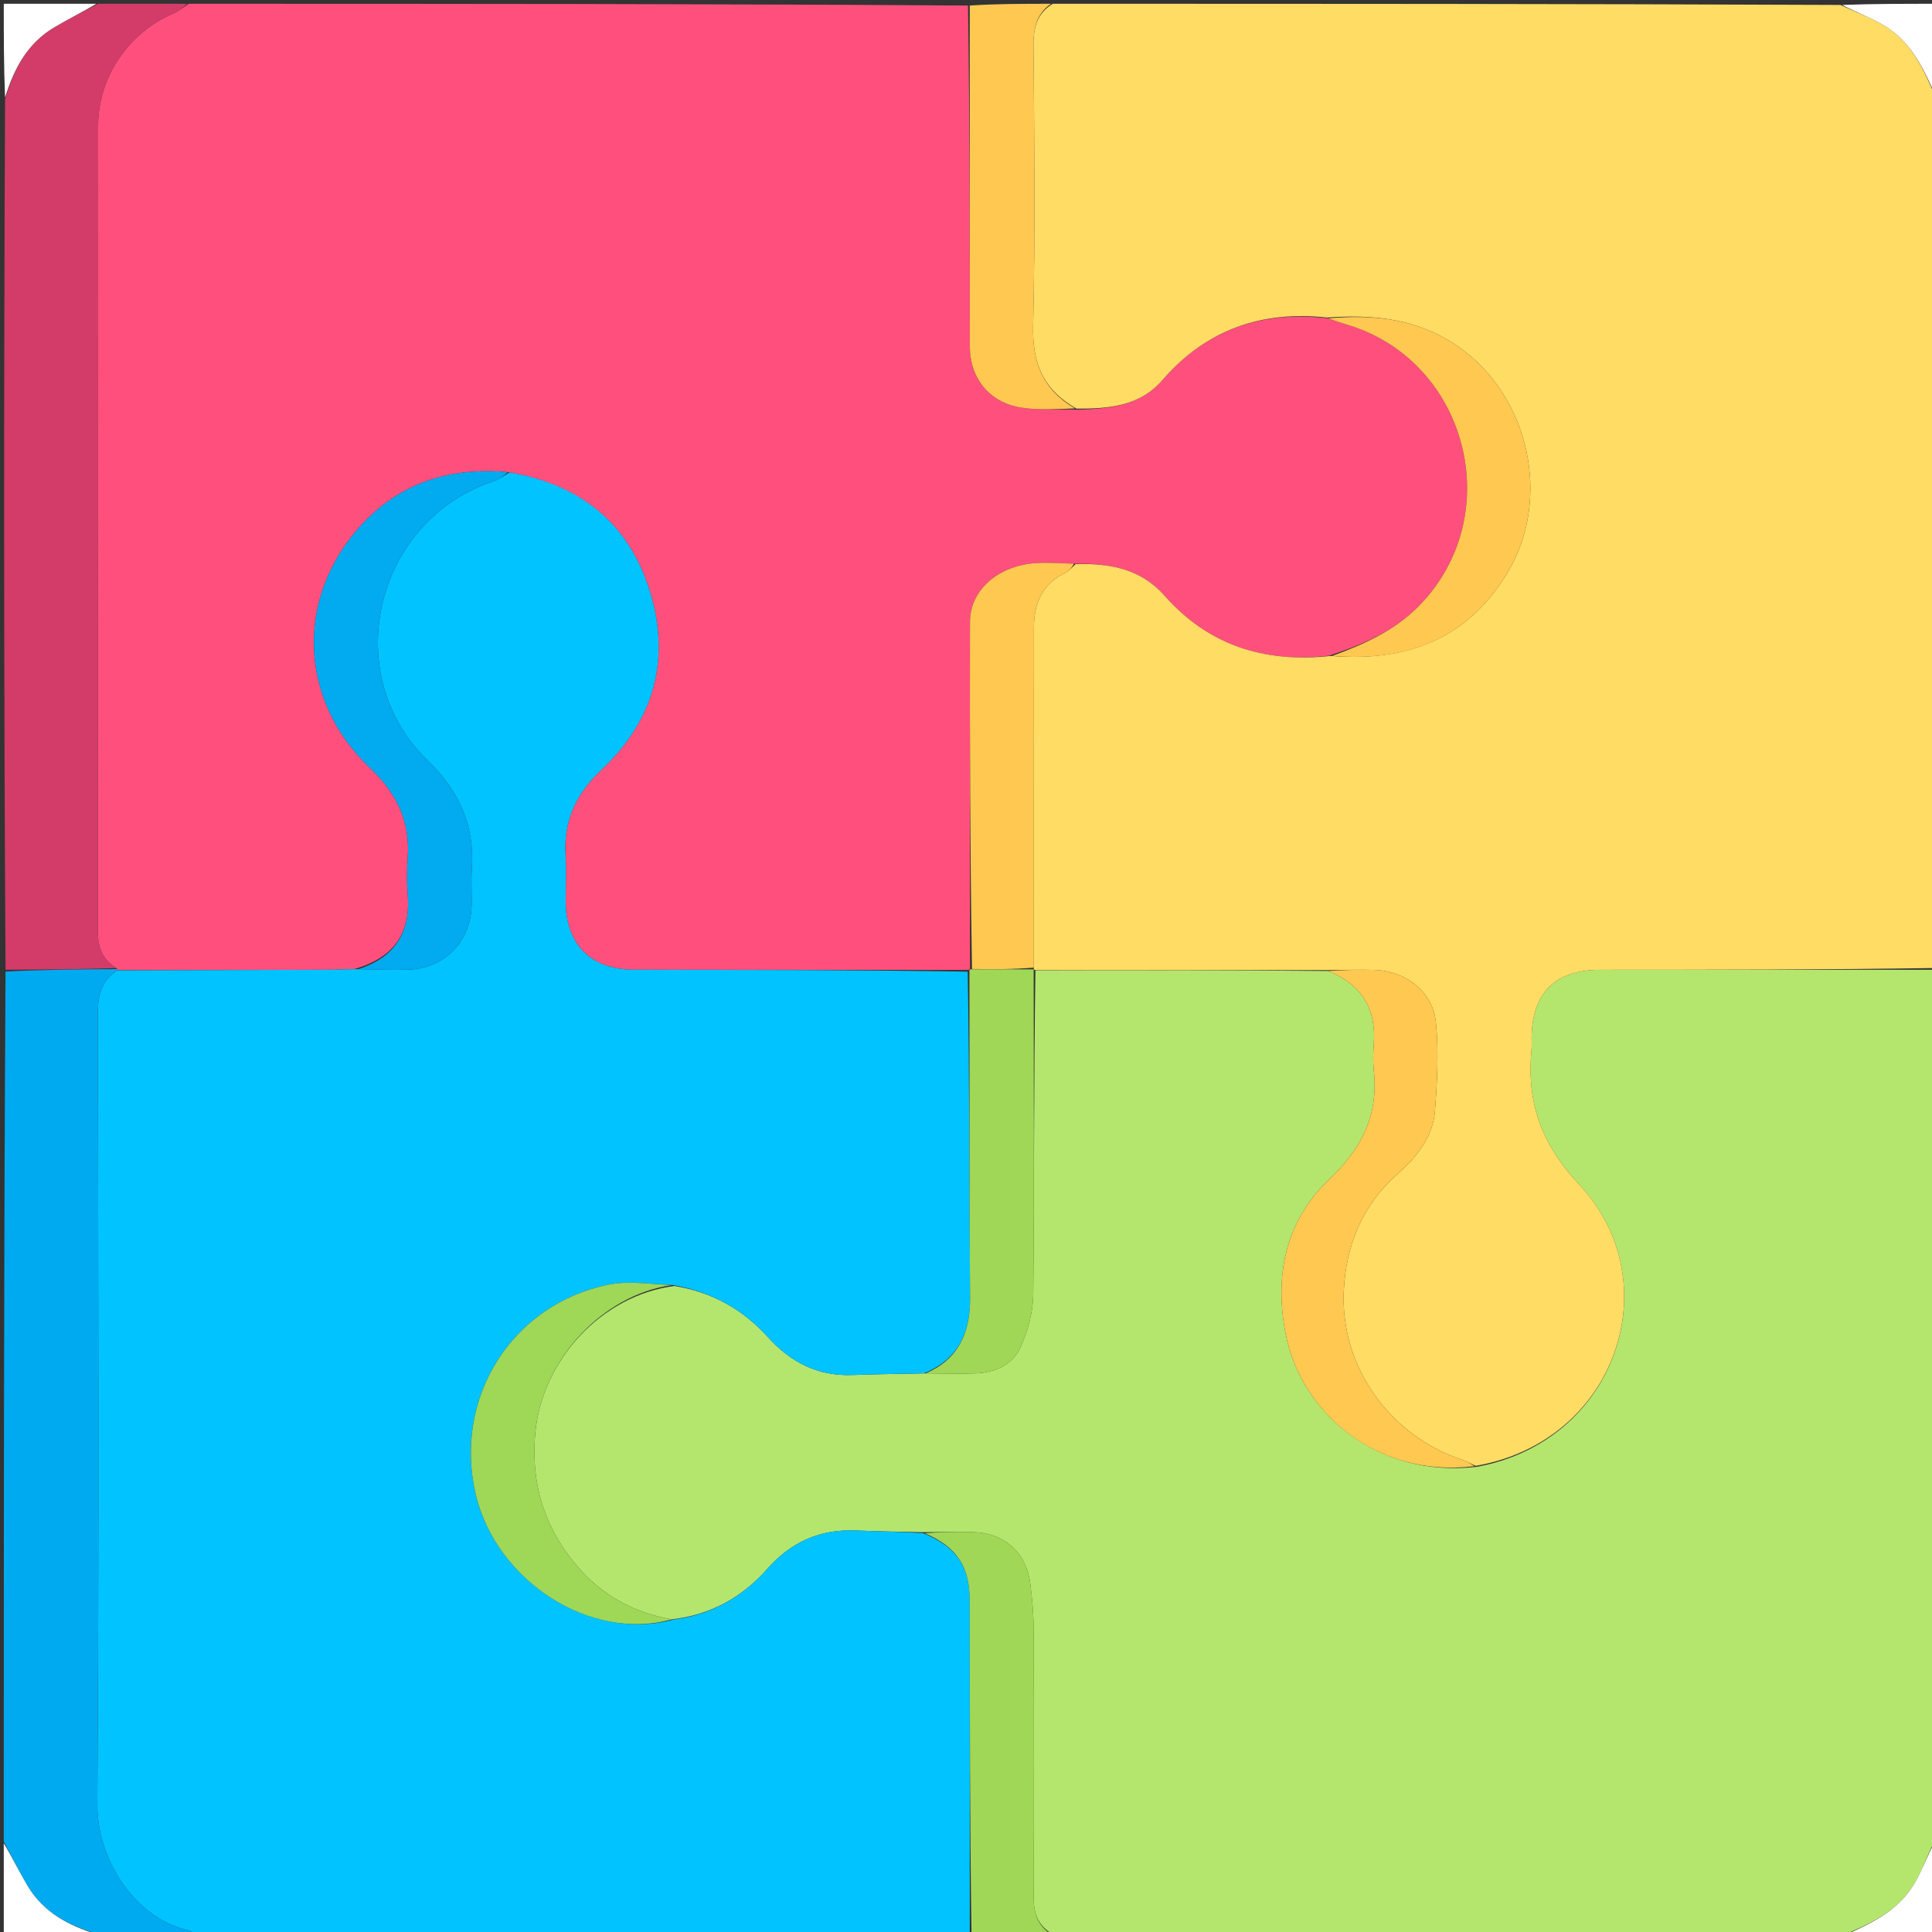 <svg version="1.1" id="Layer_1" xmlns="http://www.w3.org/2000/svg" xmlns:xlink="http://www.w3.org/1999/xlink" x="0px" y="0px"
	 width="100%" viewBox="0 0 512 512" enable-background="new 0 0 512 512" xml:space="preserve">
<rect x="0" y="0" width="512" height="512" fill="#333333" stroke="none"/>
<path fill="#B4E66E" opacity="1" stroke="none" 
	d="
M488,513 
	C418.646,513 349.292,513 279.233,512.75 
	C274.828,510.247 273.914,506.826 273.931,502.698 
	C274.022,479.099 274.018,455.501 273.932,431.902 
	C273.917,427.775 273.545,423.625 273.013,419.527 
	C271.953,411.369 266.066,406.196 257.784,406.014 
	C253.466,405.919 249.144,406.036 244.365,406.044 
	C238.264,405.893 232.618,405.843 226.981,405.598 
	C217.404,405.181 209.732,408.531 203.287,415.823 
	C196.771,423.196 188.467,427.965 178.034,429.144 
	C168.462,427.467 160.501,423.225 154.309,416.533 
	C144.761,406.214 140.517,393.948 141.872,379.583 
	C143.675,360.456 159.455,343.249 178.73,340.797 
	C188.843,342.436 196.977,347.124 203.496,354.344 
	C209.565,361.066 216.725,364.722 225.858,364.395 
	C232.182,364.169 238.511,364.09 245.316,363.961 
	C249.955,363.984 254.119,364.091 258.276,363.974 
	C263.631,363.825 268.392,361.751 270.55,356.831 
	C272.425,352.559 273.78,347.675 273.825,343.046 
	C274.103,314.424 273.946,285.798 274.404,257.127 
	C300.485,257.084 326.095,257.088 351.981,257.319 
	C360.988,260.987 364.771,267.44 364.064,276.723 
	C363.888,279.037 363.825,281.4 364.074,283.702 
	C365.34,295.401 360.933,304.316 352.394,312.395 
	C340.59,323.564 337.647,338.083 340.749,353.711 
	C344.852,374.381 364.842,391.739 391.292,388.733 
	C428.546,382.015 442.54,339.558 418.532,313.921 
	C408.293,302.986 404.55,292.017 405.876,278.109 
	C405.971,277.119 405.885,276.113 405.893,275.114 
	C405.986,263.146 412.128,257.012 424.102,257.006 
	C453.735,256.99 483.367,257 513,257 
	C513,333.688 513,410.375 512.687,487.719 
	C510.746,491.922 509.382,495.623 507.435,498.986 
	C503.085,506.498 495.602,509.88 488,513 
z"/>
<path fill="#FF507D" opacity="1" stroke="none" 
	d="
M50,1 
	C118.688,1 187.375,1 256.527,1.469 
	C256.994,31.85 256.982,61.762 257.01,91.675 
	C257.018,100.226 262.165,106.687 270.686,108.022 
	C275.377,108.757 280.243,108.376 285.435,108.563 
	C294.084,108.338 302.135,107.567 308.064,100.708 
	C319.637,87.32 334.382,82.24 352.068,84.373 
	C353.794,85.038 355.208,85.516 356.64,85.931 
	C388.939,95.295 399.62,136.502 376.098,160.516 
	C369.459,167.293 361.218,170.814 352.111,173.782 
	C334.612,175.767 320.079,170.823 308.594,157.844 
	C302.235,150.659 293.959,149.25 284.577,149.398 
	C280.96,149.259 277.788,149.031 274.641,149.223 
	C264.606,149.835 257.082,156.312 257.058,164.824 
	C256.97,195.45 257.097,226.078 257.046,256.777 
	C256.948,256.848 256.845,257.067 256.387,257.038 
	C226.609,257.006 197.288,257.037 167.968,256.982 
	C156.58,256.961 150.004,250.357 149.917,239.087 
	C149.885,234.923 150.126,230.744 149.867,226.596 
	C149.295,217.462 152.716,210.267 159.331,204.054 
	C173.197,191.031 177.808,174.976 172.264,156.848 
	C166.713,138.698 153.75,128.344 134.58,125.115 
	C119,123.734 105.791,128.067 95.547,139.373 
	C78.154,158.57 79.216,185.7 98.086,203.531 
	C105.1,210.158 108.731,217.642 108.049,227.278 
	C107.816,230.588 107.786,233.946 108.056,237.25 
	C108.774,246.049 105.52,253.497 93.948,256.789 
	C91.372,256.847 89.226,256.983 87.079,256.991 
	C68.392,257.058 49.704,257.103 31.073,257.078 
	C31.129,257 31.068,256.819 30.85,256.558 
	C26.88,254.111 25.921,250.755 25.926,246.579 
	C26.003,175.472 25.97,104.365 26.009,33.259 
	C26.015,20.422 34.193,8.514 46.06,3.527 
	C47.477,2.931 48.692,1.854 50,1 
z"/>
<path fill="#FFDC64" opacity="1" stroke="none" 
	d="
M351.764,84.157 
	C334.382,82.24 319.637,87.32 308.064,100.708 
	C302.135,107.567 294.084,108.338 285.292,108.294 
	C276.284,103.198 273.569,96.079 273.793,86.38 
	C274.365,61.599 274.097,36.796 273.886,12.004 
	C273.845,7.237 274.848,3.537 279,1 
	C348.354,1 417.708,1 487.723,1.31 
	C491.928,3.251 495.625,4.619 498.988,6.567 
	C506.498,10.918 509.88,18.399 513,26 
	C513,102.688 513,179.375 513,256.531 
	C483.367,257 453.735,256.99 424.102,257.006 
	C412.128,257.012 405.986,263.146 405.893,275.114 
	C405.885,276.113 405.971,277.119 405.876,278.109 
	C404.55,292.017 408.293,302.986 418.532,313.921 
	C442.54,339.558 428.546,382.015 391.085,388.468 
	C389.636,387.858 388.805,387.294 387.887,386.998 
	C368.621,380.789 355.298,362.526 356.107,342.397 
	C356.598,330.212 360.97,319.409 370.388,311.091 
	C375.501,306.575 379.767,301.321 380.29,294.321 
	C380.87,286.566 381.303,278.68 380.535,270.977 
	C379.719,262.781 372.529,257.268 364.176,257.033 
	C360.022,256.916 355.862,257.063 351.705,257.091 
	C326.095,257.088 300.485,257.084 274.402,257.055 
	C273.93,257.029 273.949,256.888 273.961,256.429 
	C273.978,226.07 273.962,196.171 274.004,166.271 
	C274.013,159.848 276.258,154.639 282.453,151.708 
	C283.44,151.241 284.18,150.25 285.034,149.502 
	C293.959,149.25 302.235,150.659 308.594,157.844 
	C320.079,170.823 334.612,175.767 352.616,173.832 
	C373.103,175.466 388.877,169.223 399.405,151.937 
	C411.357,132.314 405.325,105.04 386.553,91.926 
	C375.87,84.463 364.14,83.244 351.764,84.157 
z"/>
<path fill="#00C3FF" opacity="1" stroke="none" 
	d="
M135.042,125.205 
	C153.75,128.344 166.713,138.698 172.264,156.848 
	C177.808,174.976 173.197,191.031 159.331,204.054 
	C152.716,210.267 149.295,217.462 149.867,226.596 
	C150.126,230.744 149.885,234.923 149.917,239.087 
	C150.004,250.357 156.58,256.961 167.968,256.982 
	C197.288,257.037 226.609,257.006 256.449,257.499 
	C256.98,286.621 256.839,315.253 257.085,343.882 
	C257.166,353.407 253.868,360.274 244.838,363.945 
	C238.511,364.09 232.182,364.169 225.858,364.395 
	C216.725,364.722 209.565,361.066 203.496,354.344 
	C196.977,347.124 188.843,342.436 178.405,340.555 
	C172.232,340.306 166.592,339.381 161.349,340.435 
	C135.622,345.608 120.04,370.516 126.08,396.053 
	C131.553,419.19 156.757,435.142 178.455,429.204 
	C188.467,427.965 196.771,423.196 203.287,415.823 
	C209.732,408.531 217.404,405.181 226.981,405.598 
	C232.618,405.843 238.264,405.893 244.608,406.3 
	C253.544,409.944 256.975,415.035 256.986,424.277 
	C257.021,453.851 257,483.426 257,513 
	C188.979,513 120.958,513 52.217,512.75 
	C50.924,512.166 50.389,511.661 49.772,511.523 
	C36.042,508.447 25.689,493.121 25.79,478.116 
	C26.259,408.332 26.038,338.542 25.911,268.755 
	C25.902,263.874 26.835,259.936 31.016,257.155 
	C49.704,257.103 68.392,257.058 87.079,256.991 
	C89.226,256.983 91.372,256.847 94.461,256.837 
	C99.728,256.931 104.059,257.104 108.378,256.956 
	C117.634,256.639 124.602,249.627 124.964,240.35 
	C125.094,237.027 124.805,233.682 125.032,230.37 
	C125.823,218.83 121.814,209.791 113.335,201.569 
	C89.535,178.492 99.461,137.778 130.896,127.493 
	C132.37,127.011 133.664,125.98 135.042,125.205 
z"/>
<path fill="#00AAF0" opacity="1" stroke="none" 
	d="
M31.073,257.078 
	C26.835,259.936 25.902,263.874 25.911,268.755 
	C26.038,338.542 26.259,408.332 25.79,478.116 
	C25.689,493.121 36.042,508.447 49.772,511.523 
	C50.389,511.661 50.924,512.166 51.749,512.75 
	C43.646,513 35.292,513 26.326,512.652 
	C18.073,510.304 11.447,506.737 7.277,499.73 
	C5.011,495.924 3.081,491.917 1,488 
	C1,411.312 1,334.625 1.469,257.469 
	C11.648,256.941 21.358,256.88 31.068,256.819 
	C31.068,256.819 31.129,257 31.073,257.078 
z"/>
<path fill="#D33C69" opacity="1" stroke="none" 
	d="
M30.85,256.558 
	C21.358,256.88 11.648,256.941 1.469,257.001 
	C1,180.312 1,103.625 1.345,26.325 
	C3.743,18.106 7.293,11.471 14.278,7.294 
	C18.08,5.02 22.086,3.087 26,1 
	C33.688,1 41.375,1 49.531,1 
	C48.692,1.854 47.477,2.931 46.06,3.527 
	C34.193,8.514 26.015,20.422 26.009,33.259 
	C25.97,104.365 26.003,175.472 25.926,246.579 
	C25.921,250.755 26.88,254.111 30.85,256.558 
z"/>
<path fill="#FFC851" opacity="1" stroke="none" 
	d="
M278.531,1 
	C274.848,3.537 273.845,7.237 273.886,12.004 
	C274.097,36.796 274.365,61.599 273.793,86.38 
	C273.569,96.079 276.284,103.198 284.887,108.229 
	C280.243,108.376 275.377,108.757 270.686,108.022 
	C262.165,106.687 257.018,100.226 257.01,91.675 
	C256.982,61.762 256.994,31.85 256.996,1.469 
	C264.021,1 271.042,1 278.531,1 
z"/>
<path fill="#A0D756" opacity="1" stroke="none" 
	d="
M257.469,513 
	C257,483.426 257.021,453.851 256.986,424.277 
	C256.975,415.035 253.544,409.944 245.067,406.314 
	C249.144,406.036 253.466,405.919 257.784,406.014 
	C266.066,406.196 271.953,411.369 273.013,419.527 
	C273.545,423.625 273.917,427.775 273.932,431.902 
	C274.018,455.501 274.022,479.099 273.931,502.698 
	C273.914,506.826 274.828,510.247 278.765,512.75 
	C271.979,513 264.958,513 257.469,513 
z"/>
<path fill="#FFFFFF" opacity="1" stroke="none" 
	d="
M488.469,513 
	C495.602,509.88 503.085,506.498 507.435,498.986 
	C509.382,495.623 510.746,491.922 512.687,488.188 
	C513,496.26 513,504.519 513,513 
	C504.98,513 496.959,513 488.469,513 
z"/>
<path fill="#FFFFFF" opacity="1" stroke="none" 
	d="
M1,488.469 
	C3.081,491.917 5.011,495.924 7.277,499.73 
	C11.447,506.737 18.073,510.304 25.857,512.652 
	C17.74,513 9.481,513 1,513 
	C1,504.98 1,496.959 1,488.469 
z"/>
<path fill="#FFFFFF" opacity="1" stroke="none" 
	d="
M513,25.531 
	C509.88,18.399 506.498,10.918 498.988,6.567 
	C495.625,4.619 491.928,3.251 488.191,1.31 
	C496.26,1 504.519,1 513,1 
	C513,9.02 513,17.041 513,25.531 
z"/>
<path fill="#FFFFFF" opacity="1" stroke="none" 
	d="
M25.531,1 
	C22.086,3.087 18.08,5.02 14.278,7.294 
	C7.293,11.471 3.743,18.106 1.345,25.856 
	C1,17.74 1,9.481 1,1 
	C9.02,1 17.041,1 25.531,1 
z"/>
<path fill="#FFC850" opacity="1" stroke="none" 
	d="
M351.981,257.319 
	C355.862,257.063 360.022,256.916 364.176,257.033 
	C372.529,257.268 379.719,262.781 380.535,270.977 
	C381.303,278.68 380.87,286.566 380.29,294.321 
	C379.767,301.321 375.501,306.575 370.388,311.091 
	C360.97,319.409 356.598,330.212 356.107,342.397 
	C355.298,362.526 368.621,380.789 387.887,386.998 
	C388.805,387.294 389.636,387.858 390.714,388.561 
	C364.842,391.739 344.852,374.381 340.749,353.711 
	C337.647,338.083 340.59,323.564 352.394,312.395 
	C360.933,304.316 365.34,295.401 364.074,283.702 
	C363.825,281.4 363.888,279.037 364.064,276.723 
	C364.771,267.44 360.988,260.987 351.981,257.319 
z"/>
<path fill="#A0D756" opacity="1" stroke="none" 
	d="
M245.316,363.961 
	C253.868,360.274 257.166,353.407 257.085,343.882 
	C256.839,315.253 256.98,286.621 256.908,257.528 
	C256.845,257.067 256.948,256.848 257.493,256.865 
	C263.342,256.883 268.646,256.885 273.949,256.888 
	C273.949,256.888 273.93,257.029 273.931,257.101 
	C273.946,285.798 274.103,314.424 273.825,343.046 
	C273.78,347.675 272.425,352.559 270.55,356.831 
	C268.392,361.751 263.631,363.825 258.276,363.974 
	C254.119,364.091 249.955,363.984 245.316,363.961 
z"/>
<path fill="#9FD757" opacity="1" stroke="none" 
	d="
M178.034,429.144 
	C156.757,435.142 131.553,419.19 126.08,396.053 
	C120.04,370.516 135.622,345.608 161.349,340.435 
	C166.592,339.381 172.232,340.306 178.015,340.56 
	C159.455,343.249 143.675,360.456 141.872,379.583 
	C140.517,393.948 144.761,406.214 154.309,416.533 
	C160.501,423.225 168.462,427.467 178.034,429.144 
z"/>
<path fill="#02AAF0" opacity="1" stroke="none" 
	d="
M134.58,125.115 
	C133.664,125.98 132.37,127.011 130.896,127.493 
	C99.461,137.778 89.535,178.492 113.335,201.569 
	C121.814,209.791 125.823,218.83 125.032,230.37 
	C124.805,233.682 125.094,237.027 124.964,240.35 
	C124.602,249.627 117.634,256.639 108.378,256.956 
	C104.059,257.104 99.728,256.931 94.891,256.856 
	C105.52,253.497 108.774,246.049 108.056,237.25 
	C107.786,233.946 107.816,230.588 108.049,227.278 
	C108.731,217.642 105.1,210.158 98.086,203.531 
	C79.216,185.7 78.154,158.57 95.547,139.373 
	C105.791,128.067 119,123.734 134.58,125.115 
z"/>
<path fill="#FFC851" opacity="1" stroke="none" 
	d="
M273.961,256.429 
	C268.646,256.885 263.342,256.883 257.591,256.793 
	C257.097,226.078 256.97,195.45 257.058,164.824 
	C257.082,156.312 264.606,149.835 274.641,149.223 
	C277.788,149.031 280.96,149.259 284.577,149.398 
	C284.18,150.25 283.44,151.241 282.453,151.708 
	C276.258,154.639 274.013,159.848 274.004,166.271 
	C273.962,196.171 273.978,226.07 273.961,256.429 
z"/>
<path fill="#FFC851" opacity="1" stroke="none" 
	d="
M352.068,84.373 
	C364.14,83.244 375.87,84.463 386.553,91.926 
	C405.325,105.04 411.357,132.314 399.405,151.937 
	C388.877,169.223 373.103,175.466 353.056,173.829 
	C361.218,170.814 369.459,167.293 376.098,160.516 
	C399.62,136.502 388.939,95.295 356.64,85.931 
	C355.208,85.516 353.794,85.038 352.068,84.373 
z"/>
</svg>